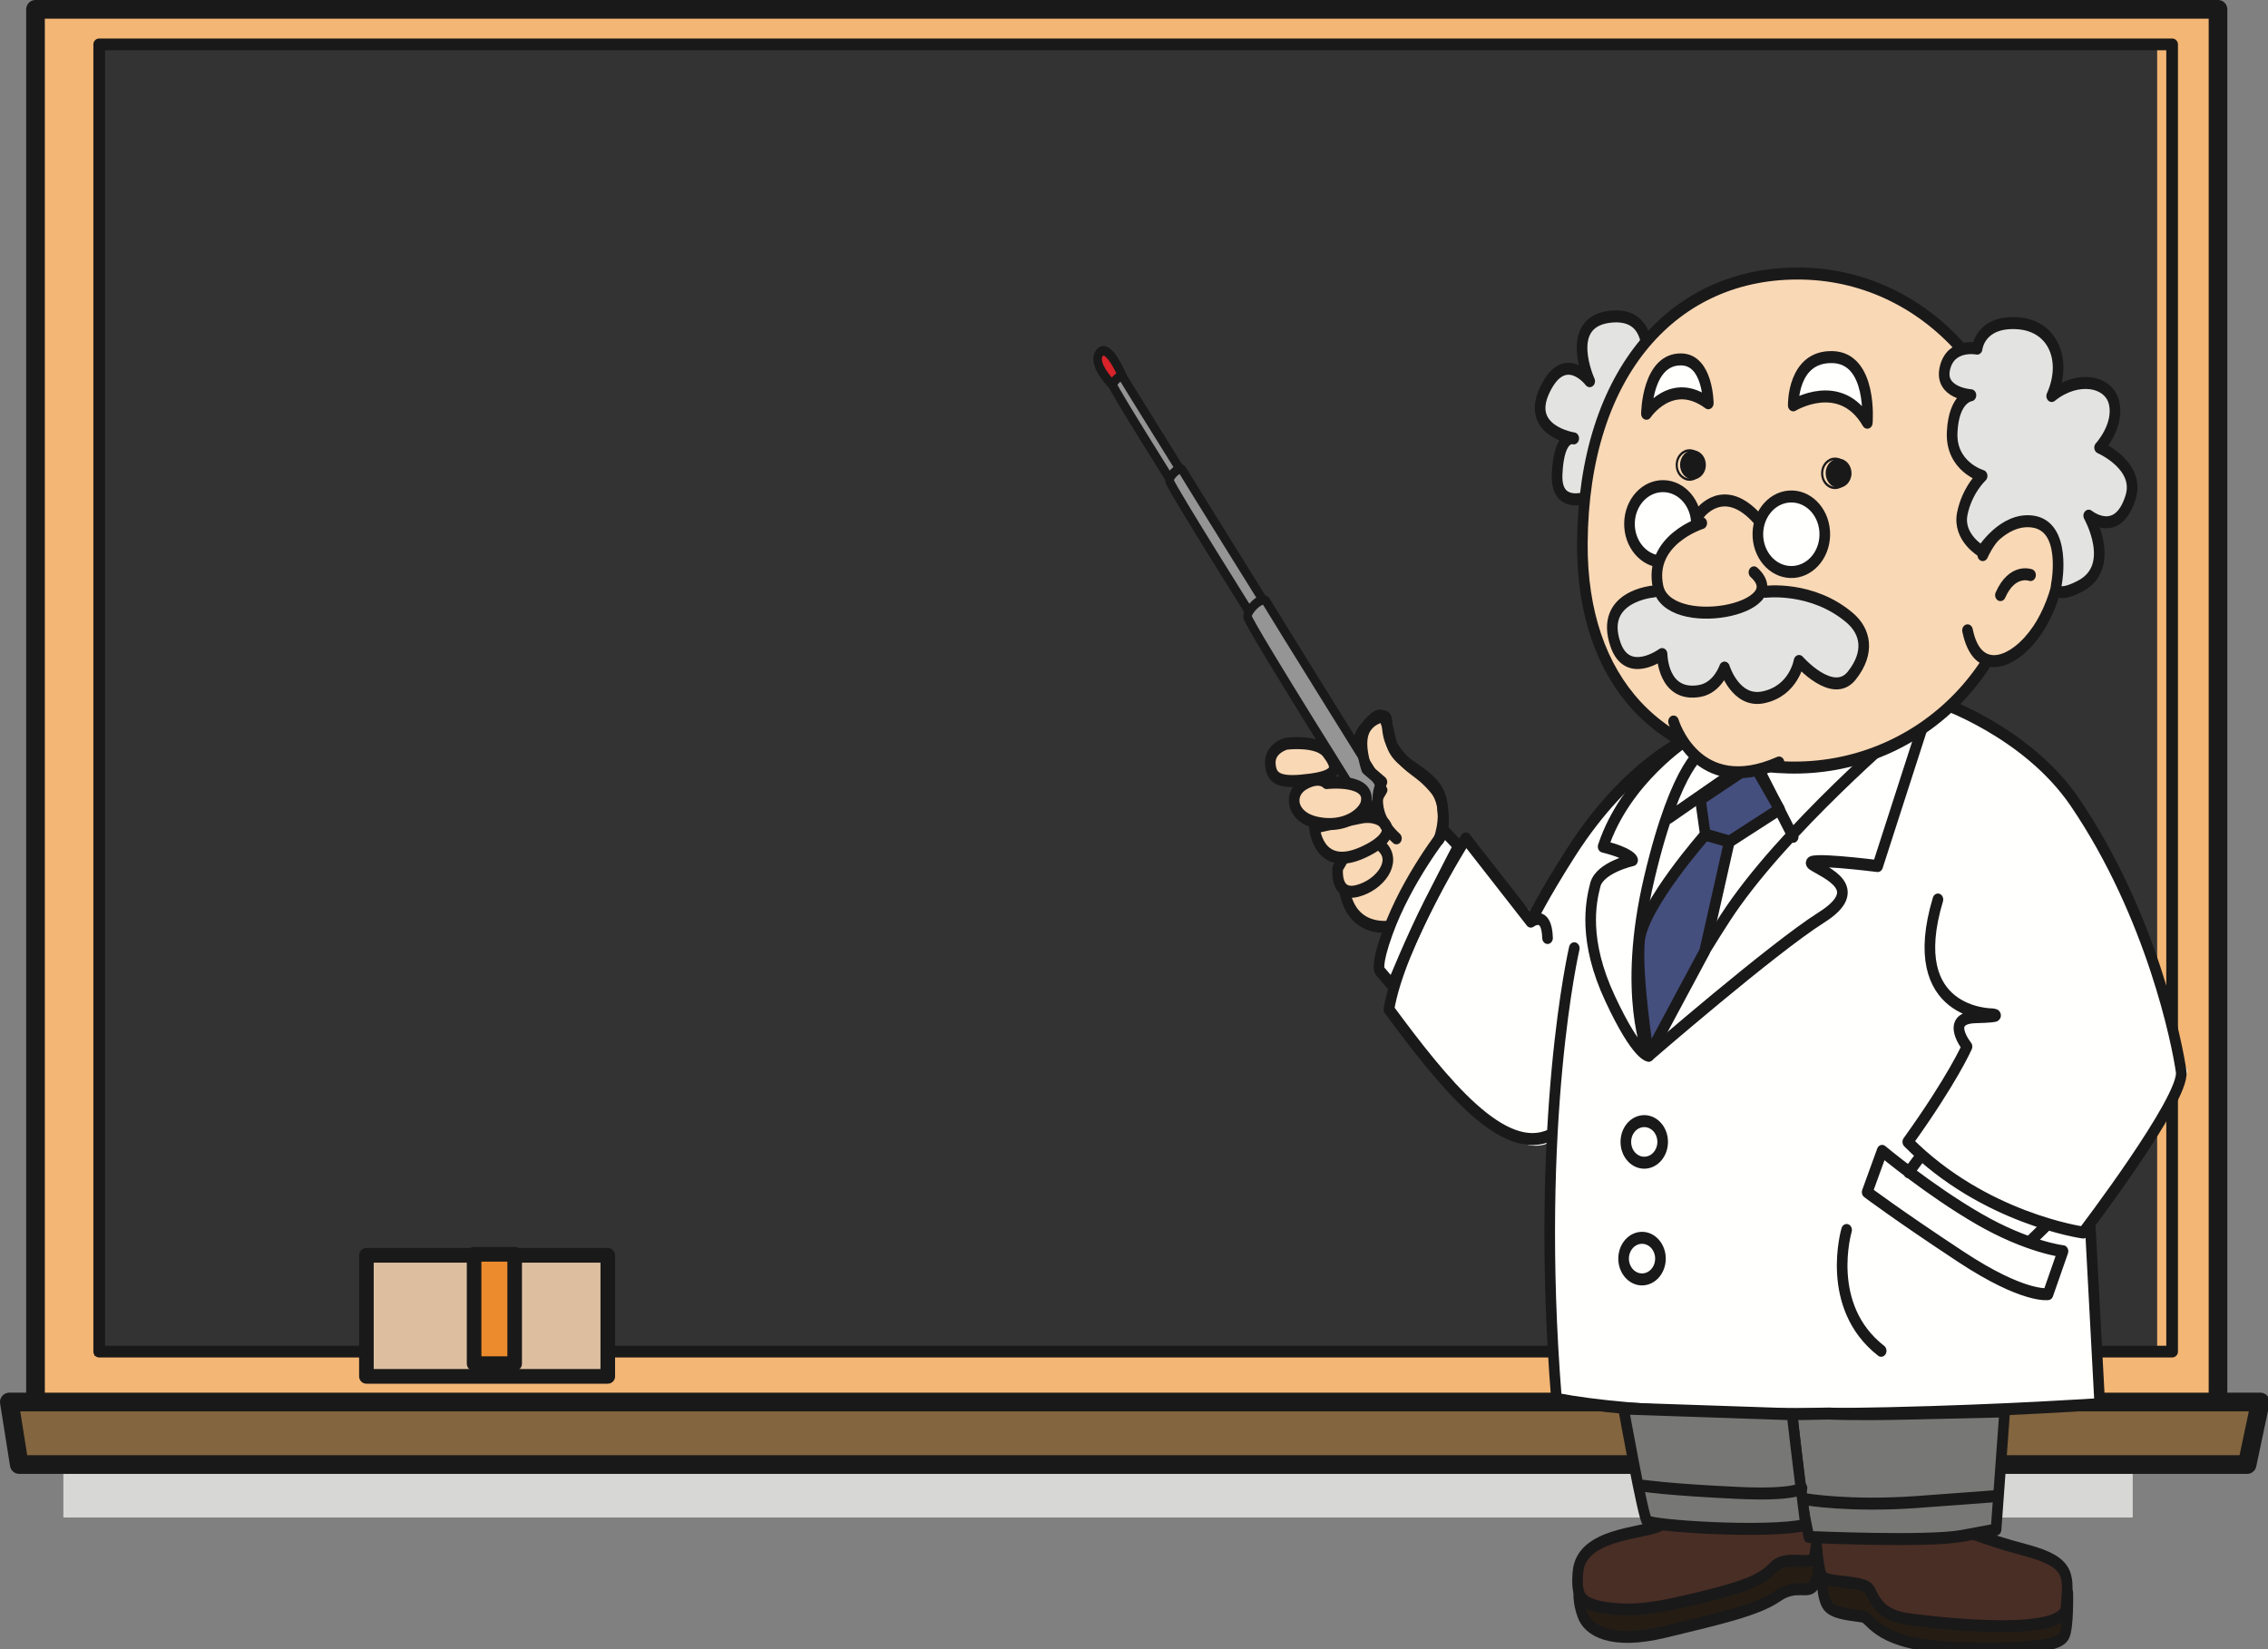 <?xml version="1.0" encoding="UTF-8"?>
<svg xmlns="http://www.w3.org/2000/svg" xmlns:xlink="http://www.w3.org/1999/xlink" width="275pt" height="200pt" viewBox="0 0 275 200" version="1.1">
<rect x="0" y="0" width="275" height="200" fill="#808080" stroke="none"/>
<g id="surface1">
<path style=" stroke:none;fill-rule:nonzero;fill:rgb(84.314%,84.706%,83.922%);fill-opacity:1;" d="M 7.684 175.984 L 258.598 175.984 L 258.598 184.035 L 7.684 184.035 Z M 7.684 175.984 "/>
<path style="fill-rule:nonzero;fill:rgb(95.294%,71.373%,45.49%);fill-opacity:1;stroke-width:8.017;stroke-linecap:round;stroke-linejoin:round;stroke:rgb(10.196%,9.804%,9.804%);stroke-opacity:1;stroke-miterlimit:4;" d="M 15.264 4.003 L 953.68 4.003 L 953.68 618.198 L 15.264 618.198 Z M 15.264 4.003 " transform="matrix(0.282,0,0,0.283,0,0)"/>
<path style=" stroke:none;fill-rule:nonzero;fill:rgb(20%,20%,20%);fill-opacity:1;" d="M 11.457 5.934 L 261.559 5.934 L 261.559 164.449 L 11.457 164.449 Z M 11.457 5.934 "/>
<path style="fill:none;stroke-width:5.022;stroke-linecap:round;stroke-linejoin:round;stroke:rgb(10.196%,9.804%,9.804%);stroke-opacity:1;stroke-miterlimit:4;" d="M 42.658 19.009 L 933.952 19.009 L 933.952 579.201 L 42.658 579.201 Z M 42.658 19.009 " transform="matrix(0.282,0,0,0.283,0,0)"/>
<path style=" stroke:none;fill-rule:nonzero;fill:rgb(51.373%,39.608%,24.706%);fill-opacity:1;" d="M 272.238 177.594 L 2.332 177.594 L 1.129 170.012 L 273.84 170.012 L 272.238 177.594 "/>
<path style="fill:none;stroke-width:8.017;stroke-linecap:round;stroke-linejoin:round;stroke:rgb(10.196%,9.804%,9.804%);stroke-opacity:1;stroke-miterlimit:4;" d="M 966.199 627.598 L 8.277 627.598 L 4.007 600.804 L 971.883 600.804 Z M 966.199 627.598 " transform="matrix(0.282,0,0,0.283,0,0)"/>
<path style=" stroke:none;fill-rule:nonzero;fill:rgb(86.667%,74.902%,62.745%);fill-opacity:1;" d="M 44.941 152.773 L 74.184 152.773 L 74.184 167.457 L 44.941 167.457 Z M 44.941 152.773 "/>
<path style="fill:none;stroke-width:6.277;stroke-linecap:round;stroke-linejoin:round;stroke:rgb(10.196%,9.804%,9.804%);stroke-opacity:1;stroke-miterlimit:4;" d="M 157.546 537.94 L 261.33 537.94 L 261.33 589.816 L 157.546 589.816 Z M 157.546 537.94 " transform="matrix(0.282,0,0,0.283,0,0)"/>
<path style=" stroke:none;fill-rule:nonzero;fill:rgb(92.157%,54.51%,17.647%);fill-opacity:1;" d="M 57.438 152.098 L 62.352 152.098 L 62.352 165.359 L 57.438 165.359 Z M 57.438 152.098 "/>
<path style="fill:none;stroke-width:6.277;stroke-linecap:round;stroke-linejoin:round;stroke:rgb(10.196%,9.804%,9.804%);stroke-opacity:1;stroke-miterlimit:4;" d="M 203.851 584.363 L 221.291 584.363 L 221.291 537.498 L 203.851 537.498 Z M 203.851 584.363 " transform="matrix(0.282,0,0,0.283,0,0)"/>
<path style=" stroke:none;fill-rule:nonzero;fill:rgb(100%,100%,99.608%);fill-opacity:1;" d="M 204.727 90.035 C 204.727 90.035 197.77 93.141 194.727 97.715 C 191.68 102.293 186.32 111.445 186.32 111.445 L 178.199 102.293 L 177.188 102.781 L 175.59 100.66 C 175.59 100.66 173.855 100.984 170.953 108.016 C 168.055 115.043 167.477 117.164 167.477 117.164 L 169.504 119.617 L 168.922 122.559 C 168.922 122.559 177.766 134.656 182.406 137.598 C 187.043 140.539 188.785 137.762 188.785 137.762 C 188.785 137.762 187.332 149.855 188.059 157.047 C 188.785 164.238 189.219 169.797 189.219 169.797 C 189.219 169.797 226.18 172.246 236.473 171.594 C 246.762 170.938 254.883 169.957 254.883 169.957 L 253.723 148.387 C 253.723 148.387 262.129 137.27 263.867 133.023 C 265.605 128.77 265.465 130.895 264.594 128.281 C 263.723 125.668 259.809 106.055 251.258 96.406 C 242.703 86.766 236.906 85.949 236.906 85.949 C 236.906 85.949 229.805 92.977 214.875 92.977 C 212.266 93.957 208.352 93.469 206.176 91.996 C 204.004 90.523 204.727 90.035 204.727 90.035 "/>
<path style=" stroke:none;fill-rule:nonzero;fill:rgb(14.51%,11.373%,7.451%);fill-opacity:1;" d="M 191.852 192.969 C 191.852 192.969 191.656 194.129 192.312 195.891 C 192.965 197.652 195.684 199.461 202.25 197.875 C 208.82 196.289 213.48 195.238 215.922 193.555 C 218.363 191.867 219.711 193.453 220.422 192.109 C 221.137 190.77 221.016 188.051 221.016 188.051 L 191.852 192.969 "/>
<path style="fill:none;stroke-width:3.539;stroke-linecap:round;stroke-linejoin:round;stroke:rgb(10.196%,9.804%,9.804%);stroke-opacity:1;stroke-miterlimit:4;" d="M 840.106 714.628 C 840.106 714.628 839.57 717.451 841.37 721.738 C 843.16 726.024 850.62 730.425 868.636 726.566 C 886.663 722.707 899.449 720.15 906.148 716.054 C 912.846 711.947 916.544 715.806 918.495 712.537 C 920.456 709.277 920.124 702.661 920.124 702.661 Z M 840.106 714.628 " transform="matrix(0.364,0,0,0.411,-114.34,-100.718)"/>
<path style=" stroke:none;fill-rule:nonzero;fill:rgb(28.627%,18.039%,14.51%);fill-opacity:1;" d="M 203.227 182.773 C 203.227 182.773 203.547 184.137 201.465 185.055 C 199.383 185.977 192.086 185.996 191.723 190.641 C 191.496 193.539 191.938 194.516 195.254 194.992 C 198.512 195.457 201.273 194.945 204.387 194.242 C 212.09 192.504 214.066 191.566 215.473 190.051 C 216.879 188.531 219.953 189.773 220.312 189.004 C 220.672 188.238 220.906 184.75 220.906 184.75 L 219.766 181.426 L 203.227 182.773 "/>
<path style="fill:none;stroke-width:3.539;stroke-linecap:round;stroke-linejoin:round;stroke:rgb(10.196%,9.804%,9.804%);stroke-opacity:1;stroke-miterlimit:4;" d="M 871.315 689.82 C 871.315 689.82 872.194 693.137 866.482 695.371 C 860.769 697.614 840.749 697.661 839.752 708.963 C 839.13 716.016 840.341 718.392 849.441 719.551 C 858.379 720.683 865.957 719.437 874.499 717.727 C 895.634 713.497 901.057 711.216 904.915 707.528 C 908.774 703.83 917.209 706.853 918.195 704.98 C 919.181 703.117 919.824 694.629 919.824 694.629 L 916.694 686.54 Z M 871.315 689.82 " transform="matrix(0.364,0,0,0.411,-114.34,-100.718)"/>
<path style=" stroke:none;fill-rule:nonzero;fill:rgb(14.51%,11.373%,7.451%);fill-opacity:1;" d="M 221.316 190.484 C 221.316 190.484 221.254 193.781 222.094 194.77 C 222.934 195.762 225.34 195.82 226.371 196.035 C 227.398 196.258 228.023 199.57 237.996 199.812 C 247.965 200.055 250.219 199.332 250.75 198.375 C 251.285 197.418 251.195 193.148 251.195 193.148 L 225.121 189.414 L 221.316 190.484 "/>
<path style="fill:none;stroke-width:3.539;stroke-linecap:round;stroke-linejoin:round;stroke:rgb(10.196%,9.804%,9.804%);stroke-opacity:1;stroke-miterlimit:4;" d="M 920.949 708.583 C 920.949 708.583 920.778 716.605 923.082 719.01 C 925.386 721.424 931.988 721.567 934.818 722.089 C 937.636 722.631 939.351 730.691 966.713 731.281 C 994.065 731.87 1000.249 730.112 1001.707 727.783 C 1003.175 725.454 1002.929 715.065 1002.929 715.065 L 931.388 705.978 Z M 920.949 708.583 " transform="matrix(0.364,0,0,0.411,-114.34,-100.718)"/>
<path style=" stroke:none;fill-rule:nonzero;fill:rgb(28.627%,18.039%,14.51%);fill-opacity:1;" d="M 220.551 185.422 C 220.551 185.422 220.805 190.082 221.305 191.066 C 221.801 192.047 226.453 191.578 227.121 192.758 C 227.785 193.938 228.262 195.891 232.039 196.367 C 235.816 196.848 250.75 198.57 250.988 194.891 C 251.23 191.211 251.781 189.477 246.133 187.984 C 240.484 186.488 238.355 185.367 238.355 185.367 L 220.551 185.422 "/>
<path style="fill:none;stroke-width:3.539;stroke-linecap:round;stroke-linejoin:round;stroke:rgb(10.196%,9.804%,9.804%);stroke-opacity:1;stroke-miterlimit:4;" d="M 918.848 696.264 C 918.848 696.264 919.545 707.604 920.917 709.999 C 922.278 712.385 935.043 711.244 936.875 714.115 C 938.697 716.985 940.005 721.738 950.369 722.897 C 960.733 724.076 1001.707 728.258 1002.36 719.304 C 1003.025 710.351 1004.536 706.13 989.038 702.499 C 973.541 698.859 967.7 696.131 967.7 696.131 Z M 918.848 696.264 " transform="matrix(0.364,0,0,0.411,-114.34,-100.718)"/>
<path style=" stroke:none;fill-rule:nonzero;fill:rgb(84.706%,13.725%,16.471%);fill-opacity:1;" d="M 135.27 46.742 C 135.27 46.742 132.594 44.113 133.652 42.781 C 134.711 41.449 136.48 45.738 136.48 45.738 L 135.27 46.742 "/>
<path style="fill:none;stroke-width:2.831;stroke-linecap:round;stroke-linejoin:round;stroke:rgb(10.196%,9.804%,9.804%);stroke-opacity:1;stroke-miterlimit:4;" d="M 684.86 358.815 C 684.86 358.815 677.518 352.418 680.423 349.177 C 683.327 345.936 688.182 356.373 688.182 356.373 Z M 684.86 358.815 " transform="matrix(0.364,0,0,0.411,-114.34,-100.718)"/>
<path style=" stroke:none;fill-rule:nonzero;fill:rgb(58.039%,58.431%,58.039%);fill-opacity:1;" d="M 144.043 57.914 C 144.043 57.914 137.102 46.785 136.48 45.738 C 136.199 45.266 135.145 46.406 135.27 46.742 C 135.617 47.68 143.094 59.547 143.094 59.547 L 144.043 57.914 "/>
<path style="fill:none;stroke-width:2.831;stroke-linecap:round;stroke-linejoin:round;stroke:rgb(10.196%,9.804%,9.804%);stroke-opacity:1;stroke-miterlimit:4;" d="M 708.932 386 C 708.932 386 689.887 358.92 688.182 356.373 C 687.411 355.222 684.517 357.998 684.86 358.815 C 685.814 361.097 706.327 389.973 706.327 389.973 Z M 708.932 386 " transform="matrix(0.364,0,0,0.411,-114.34,-100.718)"/>
<path style=" stroke:none;fill-rule:nonzero;fill:rgb(58.039%,58.431%,58.039%);fill-opacity:1;" d="M 153.543 72.848 C 153.543 72.848 144.512 58.371 143.703 57.004 C 143.34 56.391 141.965 57.875 142.129 58.309 C 142.582 59.531 152.309 74.973 152.309 74.973 L 153.543 72.848 "/>
<path style="fill:none;stroke-width:2.831;stroke-linecap:round;stroke-linejoin:round;stroke:rgb(10.196%,9.804%,9.804%);stroke-opacity:1;stroke-miterlimit:4;" d="M 734.997 422.338 C 734.997 422.338 710.218 387.112 707.999 383.785 C 707.003 382.293 703.23 385.905 703.68 386.96 C 704.923 389.935 731.61 427.508 731.61 427.508 Z M 734.997 422.338 " transform="matrix(0.364,0,0,0.411,-114.34,-100.718)"/>
<path style=" stroke:none;fill-rule:nonzero;fill:rgb(97.647%,84.706%,70.98%);fill-opacity:1;" d="M 169.137 112.309 C 169.137 112.309 164.301 113.355 163.371 107.902 C 162.441 102.445 164.156 90.398 165.633 88.559 C 167.926 85.703 168.258 86.297 169.047 90 C 169.738 93.246 174.875 93.484 175.266 97.715 C 175.551 100.812 175.551 100.824 173.422 104.07 C 171.293 107.316 169.137 112.309 169.137 112.309 "/>
<path style="fill:none;stroke-width:3.539;stroke-linecap:round;stroke-linejoin:round;stroke:rgb(10.196%,9.804%,9.804%);stroke-opacity:1;stroke-miterlimit:4;" d="M 777.782 518.358 C 777.782 518.358 764.514 520.905 761.963 507.636 C 759.412 494.358 764.117 465.044 768.168 460.567 C 774.46 453.619 775.371 455.064 777.536 464.074 C 779.433 471.973 793.527 472.553 794.598 482.847 C 795.37 490.384 795.37 490.413 789.54 498.312 C 783.698 506.21 777.782 518.358 777.782 518.358 Z M 777.782 518.358 " transform="matrix(0.364,0,0,0.411,-114.34,-100.718)"/>
<path style=" stroke:none;fill-rule:nonzero;fill:rgb(100%,100%,99.608%);fill-opacity:1;" d="M 231.703 87.836 C 231.703 87.836 216.492 100.656 209.582 111.352 C 202.668 122.043 200.316 128 200.316 128 C 200.316 128 197.016 120.746 200.387 106.473 C 203.754 92.199 207.047 90.922 207.047 90.922 "/>
<path style="fill:none;stroke-width:3.539;stroke-linecap:round;stroke-linejoin:round;stroke:rgb(10.196%,9.804%,9.804%);stroke-opacity:1;stroke-miterlimit:4;" d="M 949.447 458.809 C 949.447 458.809 907.713 490.004 888.742 516.029 C 869.783 542.044 863.331 556.54 863.331 556.54 C 863.331 556.54 854.274 538.889 863.513 504.157 C 872.762 469.426 881.797 466.318 881.797 466.318 M 876.674 462.905 C 876.674 462.905 855.657 474.72 848.144 494.861 C 857.532 496.943 857.961 498.844 857.961 498.844 C 857.961 498.844 847.061 500.973 845.539 506.125 C 844.018 511.286 841.402 522.559 850.48 539.744 C 859.547 556.929 863.331 556.54 863.331 556.54 C 863.331 556.54 904.605 524.859 920.853 515.772 C 936.222 507.17 922.074 502.589 917.884 500.137 C 913.682 497.684 939.587 500.602 939.587 500.602 L 956.639 453.771 M 898.26 469.036 L 911.453 491.972 Z M 870.04 486.364 L 898.26 469.036 " transform="matrix(0.364,0,0,0.411,-114.34,-100.718)"/>
<path style=" stroke:none;fill-rule:nonzero;fill:rgb(26.667%,30.98%,49.412%);fill-opacity:1;" d="M 206.586 96.922 L 207.191 101.207 L 210.102 102.051 L 216.199 98.125 L 213.035 92.621 L 206.586 96.922 "/>
<path style="fill:none;stroke-width:3.539;stroke-linecap:round;stroke-linejoin:round;stroke:rgb(10.196%,9.804%,9.804%);stroke-opacity:1;stroke-miterlimit:4;" d="M 880.533 480.917 L 882.194 491.344 L 890.179 493.398 L 906.898 483.845 L 898.228 470.452 Z M 880.533 480.917 " transform="matrix(0.364,0,0,0.411,-114.34,-100.718)"/>
<path style=" stroke:none;fill-rule:nonzero;fill:rgb(26.667%,30.98%,49.412%);fill-opacity:1;" d="M 207.098 115.363 L 210.102 102.051 L 207.191 101.207 C 207.191 101.207 199.633 109.75 199.207 114.008 C 198.781 118.266 200.316 128 200.316 128 L 207.098 115.363 "/>
<path style="fill:none;stroke-width:3.539;stroke-linecap:round;stroke-linejoin:round;stroke:rgb(10.196%,9.804%,9.804%);stroke-opacity:1;stroke-miterlimit:4;" d="M 881.937 525.791 L 890.179 493.398 L 882.194 491.344 C 882.194 491.344 861.455 512.132 860.287 522.493 C 859.119 532.853 863.331 556.54 863.331 556.54 Z M 881.937 525.791 " transform="matrix(0.364,0,0,0.411,-114.34,-100.718)"/>
<path style=" stroke:none;fill-rule:nonzero;fill:rgb(100%,100%,99.608%);fill-opacity:1;" d="M 228.652 139.551 C 228.652 139.551 234.41 144.348 240.363 147.785 C 246.32 151.23 250.609 151.723 250.609 151.723 L 248.793 156.918 C 248.793 156.918 245.855 157.426 238.211 152.391 C 230.566 147.359 226.836 144.551 226.836 144.551 L 228.652 139.551 "/>
<path style="fill:none;stroke-width:3.539;stroke-linecap:round;stroke-linejoin:round;stroke:rgb(10.196%,9.804%,9.804%);stroke-opacity:1;stroke-miterlimit:4;" d="M 941.077 584.646 C 941.077 584.646 956.875 596.318 973.208 604.683 C 989.553 613.066 1001.321 614.264 1001.321 614.264 L 996.337 626.906 C 996.337 626.906 988.277 628.141 967.303 615.889 C 946.328 603.647 936.093 596.813 936.093 596.813 Z M 959.511 451.946 C 959.511 451.946 989.06 460.624 1005.297 481.782 C 1030.934 515.202 1039.454 553.26 1040.698 561.302 C 1041.941 569.352 1008.052 608.741 1008.052 608.741 C 1008.052 608.741 975.095 604.73 949.629 581.994 C 964.656 563.44 969.35 553.869 969.35 553.869 C 969.35 553.869 961.74 545.438 972.137 545.2 C 982.522 544.953 977.806 544.373 977.806 544.373 C 977.806 544.373 948.075 544.677 959.661 510.478 M 838.53 524.859 C 838.53 524.859 825.165 575.54 832.592 657.826 C 886.674 667.017 1013.571 659.365 1013.571 659.365 L 1010.442 607.382 M 953.788 586.338 L 949.908 590.977 M 995.587 606.831 L 990.292 611.431 M 929.244 607.991 C 929.244 607.991 921.678 630.48 940.755 643.635 M 867.972 582.127 C 867.896 585.521 865.088 588.201 861.712 588.134 C 858.315 588.058 855.635 585.254 855.71 581.871 C 855.775 578.477 858.583 575.797 861.97 575.863 C 865.356 575.939 868.047 578.743 867.972 582.127 Z M 867.232 616.564 C 867.157 619.957 864.36 622.638 860.962 622.571 C 857.586 622.495 854.896 619.691 854.96 616.307 C 855.046 612.914 857.843 610.234 861.23 610.3 C 864.617 610.376 867.307 613.18 867.232 616.564 Z M 876.674 462.905 C 876.674 462.905 856.461 470.253 837.49 496.515 C 828.091 509.518 824.061 516.999 824.061 516.999 L 802.411 492.457 C 802.411 492.457 780.515 523.139 776.786 542.881 C 795.188 564.99 815.015 586.652 830.728 579.913 M 824.061 516.999 C 824.061 516.999 829.334 513.33 829.624 521.827 " transform="matrix(0.364,0,0,0.411,-114.34,-100.718)"/>
<path style=" stroke:none;fill-rule:nonzero;fill:rgb(100%,100%,99.608%);fill-opacity:1;" d="M 177.215 102.586 L 175.551 100.812 C 175.551 100.812 170.969 106.535 168.605 113.07 C 167.141 117.121 167.656 117.703 167.656 117.703 L 169.172 119.484 C 169.172 119.484 171.516 113.723 173.664 109.508 C 175.809 105.293 177.215 102.586 177.215 102.586 "/>
<path style="fill:none;stroke-width:3.539;stroke-linecap:round;stroke-linejoin:round;stroke:rgb(10.196%,9.804%,9.804%);stroke-opacity:1;stroke-miterlimit:4;" d="M 799.946 494.7 L 795.37 490.384 C 795.37 490.384 782.809 504.309 776.325 520.211 C 772.306 530.068 773.72 531.484 773.72 531.484 L 777.879 535.819 C 777.879 535.819 784.309 521.799 790.204 511.543 C 796.077 501.287 799.946 494.7 799.946 494.7 Z M 799.946 494.7 " transform="matrix(0.364,0,0,0.411,-114.34,-100.718)"/>
<path style=" stroke:none;fill-rule:nonzero;fill:rgb(58.039%,58.431%,58.039%);fill-opacity:1;" d="M 168.074 95.797 C 168.074 95.797 155.059 74.918 153.891 72.949 C 153.367 72.066 151.383 74.207 151.617 74.836 C 152.273 76.598 166.297 98.855 166.297 98.855 L 168.074 95.797 "/>
<path style="fill:none;stroke-width:2.831;stroke-linecap:round;stroke-linejoin:round;stroke:rgb(10.196%,9.804%,9.804%);stroke-opacity:1;stroke-miterlimit:4;" d="M 774.867 478.18 C 774.867 478.18 739.156 427.375 735.951 422.594 C 734.515 420.437 729.07 425.645 729.713 427.176 C 731.514 431.463 769.991 485.622 769.991 485.622 Z M 774.867 478.18 " transform="matrix(0.364,0,0,0.411,-114.34,-100.718)"/>
<path style=" stroke:none;fill-rule:nonzero;fill:rgb(97.647%,84.706%,70.98%);fill-opacity:1;" d="M 162.562 105.262 C 162.562 105.262 162.152 108.742 164.918 108.035 C 167.684 107.328 169.805 104.469 167.941 102.676 C 166.086 100.887 164.34 102.203 164.34 102.203 L 162.562 105.262 "/>
<path style="fill:none;stroke-width:3.539;stroke-linecap:round;stroke-linejoin:round;stroke:rgb(10.196%,9.804%,9.804%);stroke-opacity:1;stroke-miterlimit:4;" d="M 759.744 501.211 C 759.744 501.211 758.619 509.68 766.207 507.959 C 773.795 506.239 779.615 499.281 774.503 494.918 C 769.412 490.565 764.621 493.768 764.621 493.768 Z M 759.744 501.211 " transform="matrix(0.364,0,0,0.411,-114.34,-100.718)"/>
<path style=" stroke:none;fill-rule:nonzero;fill:rgb(97.647%,84.706%,70.98%);fill-opacity:1;" d="M 159.73 100.344 C 159.73 100.344 160.145 105.785 165.523 103.395 C 170.898 101.004 168.023 98.605 165.434 99.125 C 162.84 99.645 159.73 100.344 159.73 100.344 "/>
<path style="fill:none;stroke-width:3.539;stroke-linecap:round;stroke-linejoin:round;stroke:rgb(10.196%,9.804%,9.804%);stroke-opacity:1;stroke-miterlimit:4;" d="M 751.974 489.244 C 751.974 489.244 753.11 502.484 767.868 496.667 C 782.616 490.85 774.728 485.014 767.622 486.278 C 760.505 487.542 751.974 489.244 751.974 489.244 Z M 751.974 489.244 " transform="matrix(0.364,0,0,0.411,-114.34,-100.718)"/>
<path style=" stroke:none;fill-rule:nonzero;fill:rgb(97.647%,84.706%,70.98%);fill-opacity:1;" d="M 156.312 90.176 C 156.312 90.176 160.109 89.688 161.281 91.266 C 162.453 92.848 162.949 94.023 159.328 94.516 C 155.707 95.008 154.508 94.59 154.375 92.652 C 154.238 90.707 156.312 90.176 156.312 90.176 "/>
<path style="fill:none;stroke-width:3.539;stroke-linecap:round;stroke-linejoin:round;stroke:rgb(10.196%,9.804%,9.804%);stroke-opacity:1;stroke-miterlimit:4;" d="M 742.596 464.502 C 742.596 464.502 753.014 463.314 756.229 467.154 C 759.444 471.004 760.805 473.865 750.87 475.062 C 740.935 476.26 737.645 475.243 737.28 470.528 C 736.905 465.795 742.596 464.502 742.596 464.502 Z M 742.596 464.502 " transform="matrix(0.364,0,0,0.411,-114.34,-100.718)"/>
<path style=" stroke:none;fill-rule:nonzero;fill:rgb(97.647%,84.706%,70.98%);fill-opacity:1;" d="M 161.211 94.949 C 161.211 94.949 166.727 94.305 165.98 97.395 C 165.695 98.578 163.547 100.473 160.086 99.77 C 156.832 99.109 156.543 96.191 158.457 95.074 C 160.371 93.961 161.211 94.949 161.211 94.949 "/>
<path style="fill:none;stroke-width:3.539;stroke-linecap:round;stroke-linejoin:round;stroke:rgb(10.196%,9.804%,9.804%);stroke-opacity:1;stroke-miterlimit:4;" d="M 756.036 476.117 C 756.036 476.117 771.169 474.549 769.122 482.068 C 768.34 484.948 762.445 489.557 752.949 487.847 C 744.022 486.24 743.228 479.14 748.48 476.422 C 753.732 473.713 756.036 476.117 756.036 476.117 Z M 793.441 492.732 C 793.441 492.732 797.417 483.379 791.876 477.591 C 786.335 471.812 783.956 472.705 778.897 466.46 C 773.838 460.215 778.683 454.664 772.97 456.898 C 767.257 459.132 766.679 464.312 769.337 471.916 L 774.449 475.804 C 774.449 475.804 769.079 484.187 779.283 492.428 " transform="matrix(0.364,0,0,0.411,-114.34,-100.718)"/>
<path style=" stroke:none;fill-rule:nonzero;fill:rgb(46.667%,46.667%,46.275%);fill-opacity:1;" d="M 217.719 171.484 C 217.719 171.484 218.816 181.695 219.289 184.035 C 219.758 186.371 219.758 186.371 219.758 186.371 C 219.758 186.371 234.195 187.016 238.34 186.242 C 242.484 185.469 242.484 185.469 242.484 185.469 L 243.531 171.141 C 243.531 171.141 239.574 171.238 231.141 171.422 C 225.098 171.555 222.195 171.402 222.195 171.402 L 217.719 171.484 "/>
<path style="fill:none;stroke-width:3.539;stroke-linecap:round;stroke-linejoin:round;stroke:rgb(10.196%,9.804%,9.804%);stroke-opacity:1;stroke-miterlimit:4;" d="M 911.078 662.35 C 911.078 662.35 914.09 687.196 915.387 692.89 C 916.673 698.574 916.673 698.574 916.673 698.574 C 916.673 698.574 956.285 700.142 967.657 698.26 C 979.028 696.378 979.028 696.378 979.028 696.378 L 981.9 661.514 C 981.9 661.514 971.033 661.751 947.904 662.198 C 931.324 662.521 923.36 662.15 923.36 662.15 Z M 911.078 662.35 " transform="matrix(0.364,0,0,0.411,-114.34,-100.718)"/>
<path style="fill-rule:nonzero;fill:rgb(46.667%,46.667%,46.275%);fill-opacity:1;stroke-width:3.539;stroke-linecap:round;stroke-linejoin:round;stroke:rgb(10.196%,9.804%,9.804%);stroke-opacity:1;stroke-miterlimit:4;" d="M 915.729 687.462 C 915.729 687.462 930.316 689.668 952.534 688.261 C 974.741 686.854 979.478 686.474 979.478 686.474 " transform="matrix(0.364,0,0,0.411,-114.34,-100.718)"/>
<path style=" stroke:none;fill-rule:nonzero;fill:rgb(46.667%,46.667%,46.275%);fill-opacity:1;" d="M 197.262 170.793 C 197.262 170.793 199.594 183.848 200.098 184.438 C 200.605 185.035 214.863 185.965 219.359 184.906 C 218.309 176.734 217.719 171.484 217.719 171.484 L 197.262 170.793 "/>
<path style="fill:none;stroke-width:3.539;stroke-linecap:round;stroke-linejoin:round;stroke:rgb(10.196%,9.804%,9.804%);stroke-opacity:1;stroke-miterlimit:4;" d="M 854.95 660.668 C 854.95 660.668 861.348 692.434 862.731 693.869 C 864.124 695.323 903.243 697.585 915.579 695.009 C 912.696 675.125 911.078 662.35 911.078 662.35 Z M 854.95 660.668 " transform="matrix(0.364,0,0,0.411,-114.34,-100.718)"/>
<path style="fill-rule:nonzero;fill:rgb(46.667%,46.667%,46.275%);fill-opacity:1;stroke-width:3.539;stroke-linecap:round;stroke-linejoin:round;stroke:rgb(10.196%,9.804%,9.804%);stroke-opacity:1;stroke-miterlimit:4;" d="M 861.541 683.461 C 861.541 683.461 869.547 684.582 892.654 685.552 C 912.493 686.388 914.39 684.136 914.39 684.136 " transform="matrix(0.364,0,0,0.411,-114.34,-100.718)"/>
<path style=" stroke:none;fill-rule:nonzero;fill:rgb(89.02%,89.412%,88.627%);fill-opacity:1;" d="M 193.922 59.91 C 193.922 59.91 188.969 62.406 189.195 57.465 C 189.418 52.523 191.211 53.152 191.211 53.152 C 191.211 53.152 185.293 52.281 187.711 47.246 C 190.129 42.211 193.148 46.215 193.148 46.215 C 193.148 46.215 189.93 39.152 195.492 38.414 C 201.055 37.68 200.031 43.91 200.031 43.91 L 193.922 59.91 "/>
<path style="fill:none;stroke-width:3.539;stroke-linecap:round;stroke-linejoin:round;stroke:rgb(10.196%,9.804%,9.804%);stroke-opacity:1;stroke-miterlimit:4;" d="M 845.786 390.857 C 845.786 390.857 832.196 396.931 832.818 384.907 C 833.428 372.883 838.348 374.413 838.348 374.413 C 838.348 374.413 822.111 372.294 828.745 360.042 C 835.379 347.789 843.664 357.532 843.664 357.532 C 843.664 357.532 834.832 340.347 850.094 338.551 C 865.356 336.764 862.548 351.924 862.548 351.924 Z M 845.786 390.857 " transform="matrix(0.364,0,0,0.411,-114.34,-100.718)"/>
<path style=" stroke:none;fill-rule:nonzero;fill:rgb(97.647%,84.706%,70.98%);fill-opacity:1;" d="M 246.09 64.301 C 245.766 81.129 232.844 93.441 217.285 93.062 C 201.723 92.684 192.145 82.66 192.258 65.832 C 192.398 45.031 203.512 32.793 219.07 33.168 C 234.637 33.547 246.41 47.48 246.09 64.301 "/>
<path style="fill:none;stroke-width:3.539;stroke-linecap:round;stroke-linejoin:round;stroke:rgb(10.196%,9.804%,9.804%);stroke-opacity:1;stroke-miterlimit:4;" d="M 988.921 401.541 C 988.031 442.488 952.577 472.448 909.888 471.526 C 867.189 470.604 840.909 446.214 841.22 405.267 C 841.606 354.652 872.098 324.873 914.786 325.785 C 957.496 326.707 989.799 360.612 988.921 401.541 Z M 988.921 401.541 " transform="matrix(0.364,0,0,0.411,-114.34,-100.718)"/>
<path style=" stroke:none;fill-rule:nonzero;fill:rgb(10.196%,9.804%,9.804%);fill-opacity:1;" d="M 206.84 56.414 C 206.824 57.391 206.109 58.164 205.242 58.145 C 204.379 58.121 203.691 57.312 203.711 56.34 C 203.73 55.363 204.445 54.59 205.312 54.613 C 206.176 54.633 206.859 55.441 206.84 56.414 "/>
<path style="fill:none;stroke-width:0.708;stroke-linecap:butt;stroke-linejoin:miter;stroke:rgb(10.196%,9.804%,9.804%);stroke-opacity:1;stroke-miterlimit:4;" d="M 881.229 382.35 C 881.186 384.726 879.225 386.608 876.846 386.561 C 874.477 386.504 872.591 384.536 872.644 382.169 C 872.698 379.793 874.659 377.911 877.039 377.968 C 879.407 378.016 881.283 379.983 881.229 382.35 Z M 881.229 382.35 " transform="matrix(0.364,0,0,0.411,-114.34,-100.718)"/>
<path style=" stroke:none;fill-rule:nonzero;fill:rgb(10.196%,9.804%,9.804%);fill-opacity:1;" d="M 224.5 57.426 C 224.48 58.398 223.762 59.172 222.898 59.152 C 222.035 59.133 221.348 58.324 221.367 57.352 C 221.387 56.375 222.102 55.602 222.969 55.625 C 223.832 55.645 224.516 56.449 224.5 57.426 "/>
<path style="fill:none;stroke-width:0.708;stroke-linecap:butt;stroke-linejoin:miter;stroke:rgb(10.196%,9.804%,9.804%);stroke-opacity:1;stroke-miterlimit:4;" d="M 929.684 384.812 C 929.63 387.178 927.658 389.06 925.29 389.013 C 922.921 388.965 921.035 386.998 921.088 384.631 C 921.142 382.255 923.103 380.373 925.483 380.43 C 927.851 380.477 929.727 382.435 929.684 384.812 Z M 929.684 384.812 " transform="matrix(0.364,0,0,0.411,-114.34,-100.718)"/>
<path style=" stroke:none;fill-rule:nonzero;fill:rgb(100%,100%,99.608%);fill-opacity:1;" d="M 207.547 48.891 C 203.098 45.582 200.043 50.164 200.043 50.164 C 200.043 50.164 200.094 43.473 204.293 43.574 C 207.52 43.652 207.547 48.891 207.547 48.891 "/>
<path style="fill:none;stroke-width:3.539;stroke-linecap:round;stroke-linejoin:round;stroke:rgb(10.196%,9.804%,9.804%);stroke-opacity:1;stroke-miterlimit:4;" d="M 883.169 364.043 C 870.962 355.992 862.57 367.142 862.57 367.142 C 862.57 367.142 862.72 350.86 874.241 351.107 C 883.094 351.306 883.169 364.043 883.169 364.043 Z M 883.169 364.043 " transform="matrix(0.364,0,0,0.411,-114.34,-100.718)"/>
<path style=" stroke:none;fill-rule:nonzero;fill:rgb(100%,100%,99.608%);fill-opacity:1;" d="M 226.855 51.25 C 223.605 45.645 217.863 49.145 217.863 49.145 C 217.863 49.145 217.719 43.172 222.621 43.293 C 227.523 43.414 226.855 51.25 226.855 51.25 "/>
<path style="fill:none;stroke-width:3.539;stroke-linecap:round;stroke-linejoin:round;stroke:rgb(10.196%,9.804%,9.804%);stroke-opacity:1;stroke-miterlimit:4;" d="M 936.147 369.784 C 927.23 356.144 911.475 364.661 911.475 364.661 C 911.475 364.661 911.078 350.128 924.529 350.422 C 937.979 350.717 936.147 369.784 936.147 369.784 Z M 936.147 369.784 " transform="matrix(0.364,0,0,0.411,-114.34,-100.718)"/>
<path style=" stroke:none;fill-rule:nonzero;fill:rgb(100%,100%,99.608%);fill-opacity:1;" d="M 221.691 64.875 C 221.645 67.406 219.789 69.41 217.543 69.355 C 215.301 69.301 213.52 67.207 213.566 64.676 C 213.617 62.145 215.477 60.141 217.719 60.195 C 219.961 60.25 221.738 62.344 221.691 64.875 "/>
<path style="fill:none;stroke-width:3.539;stroke-linecap:round;stroke-linejoin:round;stroke:rgb(10.196%,9.804%,9.804%);stroke-opacity:1;stroke-miterlimit:4;" d="M 921.978 402.938 C 921.849 409.097 916.758 413.973 910.596 413.84 C 904.444 413.707 899.557 408.612 899.685 402.453 C 899.824 396.294 904.926 391.418 911.078 391.551 C 917.23 391.684 922.106 396.779 921.978 402.938 Z M 921.978 402.938 " transform="matrix(0.364,0,0,0.411,-114.34,-100.718)"/>
<path style=" stroke:none;fill-rule:nonzero;fill:rgb(100%,100%,99.608%);fill-opacity:1;" d="M 206.105 63.625 C 206.059 66.152 204.199 68.16 201.957 68.105 C 199.711 68.051 197.934 65.957 197.98 63.426 C 198.031 60.895 199.887 58.891 202.133 58.941 C 204.375 59 206.152 61.094 206.105 63.625 "/>
<path style="fill:none;stroke-width:3.539;stroke-linecap:round;stroke-linejoin:round;stroke:rgb(10.196%,9.804%,9.804%);stroke-opacity:1;stroke-miterlimit:4;" d="M 879.214 399.896 C 879.075 406.046 873.984 410.932 867.832 410.799 C 861.67 410.665 856.793 405.571 856.922 399.411 C 857.061 393.252 862.152 388.376 868.314 388.5 C 874.466 388.642 879.343 393.737 879.214 399.896 Z M 880.35 396.55 C 880.35 396.55 888.346 386.817 899.782 398.385 " transform="matrix(0.364,0,0,0.411,-114.34,-100.718)"/>
<path style="fill-rule:nonzero;fill:rgb(89.02%,89.412%,88.627%);fill-opacity:1;stroke-width:3.539;stroke-linecap:round;stroke-linejoin:round;stroke:rgb(10.196%,9.804%,9.804%);stroke-opacity:1;stroke-miterlimit:4;" d="M 864.981 419.581 C 864.981 419.581 846.675 420.864 852.259 435.236 C 856.289 445.587 867.779 438.05 867.779 438.05 C 867.779 438.05 867.864 450.862 880.286 448.942 C 886.32 448.011 888.571 442.042 888.571 442.042 C 888.571 442.042 892.193 452.526 901.475 450.815 C 911.785 448.914 913.393 440.093 913.393 440.093 C 913.393 440.093 924.679 451.49 931.002 444.37 C 937.165 437.422 935.482 431.282 930.306 427.366 C 917.766 417.889 902.15 419.676 902.15 419.676 " transform="matrix(0.364,0,0,0.411,-114.34,-100.718)"/>
<path style="fill-rule:nonzero;fill:rgb(97.647%,84.706%,70.98%);fill-opacity:1;stroke-width:3.539;stroke-linecap:round;stroke-linejoin:round;stroke:rgb(10.196%,9.804%,9.804%);stroke-opacity:1;stroke-miterlimit:4;" d="M 974.602 408.85 C 974.602 408.85 981.643 394.136 993.561 399.345 C 1005.49 404.554 999.242 422.452 992.886 430.835 C 985.234 440.93 972.758 445.264 969.522 431.044 " transform="matrix(0.364,0,0,0.411,-114.34,-100.718)"/>
<path style="fill-rule:nonzero;fill:rgb(97.647%,84.706%,70.98%);fill-opacity:1;stroke-width:3.539;stroke-linecap:round;stroke-linejoin:round;stroke:rgb(10.196%,9.804%,9.804%);stroke-opacity:1;stroke-miterlimit:4;" d="M 880.993 399.402 C 880.993 399.402 863.191 404.326 866.428 418.203 C 869.676 432.071 911.957 424.847 898.378 413.935 " transform="matrix(0.364,0,0,0.411,-114.34,-100.718)"/>
<path style=" stroke:none;fill-rule:nonzero;fill:rgb(89.02%,89.412%,88.627%);fill-opacity:1;" d="M 240.75 66.863 C 240.75 66.863 237.812 65.191 238.383 62.297 C 238.957 59.402 240.793 57.703 240.793 57.703 C 240.793 57.703 236.945 56.59 237.156 52.375 C 237.367 48.16 239.434 47.922 239.434 47.922 C 239.434 47.922 235.566 47.68 236.273 44.645 C 236.977 41.605 240.188 42.266 240.188 42.266 C 240.188 42.266 240.508 38.926 245.02 39.184 C 249.531 39.438 251.125 43.84 249.238 48.012 C 252.383 45.473 256.238 46.145 256.832 48.926 C 257.422 51.703 255.055 54.266 255.055 54.266 C 255.055 54.266 260.043 56.422 258.809 60.32 C 257.207 65.375 253.734 62.523 253.734 62.523 C 253.734 62.523 257.227 68.719 252.668 71.082 C 249.172 72.895 249.836 70.723 249.836 70.723 C 249.836 70.723 251.129 63.77 246.883 63.23 C 243.285 62.773 240.75 66.863 240.75 66.863 "/>
<path style="fill:none;stroke-width:3.539;stroke-linecap:round;stroke-linejoin:round;stroke:rgb(10.196%,9.804%,9.804%);stroke-opacity:1;stroke-miterlimit:4;" d="M 974.269 407.776 C 974.269 407.776 966.21 403.708 967.775 396.665 C 969.35 389.621 974.387 385.487 974.387 385.487 C 974.387 385.487 963.83 382.778 964.409 372.522 C 964.988 362.266 970.658 361.686 970.658 361.686 C 970.658 361.686 960.047 361.097 961.987 353.711 C 963.916 346.316 972.726 347.923 972.726 347.923 C 972.726 347.923 973.605 339.796 985.984 340.423 C 998.363 341.041 1002.736 351.753 997.559 361.905 C 1006.187 355.726 1016.765 357.361 1018.394 364.129 C 1020.012 370.887 1013.518 377.122 1013.518 377.122 C 1013.518 377.122 1027.204 382.369 1023.817 391.855 C 1019.423 404.155 1009.895 397.216 1009.895 397.216 C 1009.895 397.216 1019.477 412.291 1006.969 418.041 C 997.377 422.452 999.199 417.167 999.199 417.167 C 999.199 417.167 1002.746 400.248 991.096 398.936 C 981.225 397.824 974.269 407.776 974.269 407.776 Z M 974.269 407.776 " transform="matrix(0.364,0,0,0.411,-114.34,-100.718)"/>
<path style=" stroke:none;fill-rule:nonzero;fill:rgb(97.647%,84.706%,70.98%);fill-opacity:1;" d="M 203.328 87.484 C 203.328 87.484 206.109 96.895 216.137 92.453 "/>
<path style="fill:none;stroke-width:3.539;stroke-linecap:round;stroke-linejoin:round;stroke:rgb(10.196%,9.804%,9.804%);stroke-opacity:1;stroke-miterlimit:4;" d="M 871.594 457.953 C 871.594 457.953 879.225 480.851 906.737 470.044 M 990.517 414.734 C 990.517 414.734 984.43 412.719 980.486 420.655 " transform="matrix(0.364,0,0,0.411,-114.34,-100.718)"/>
</g>
</svg>
